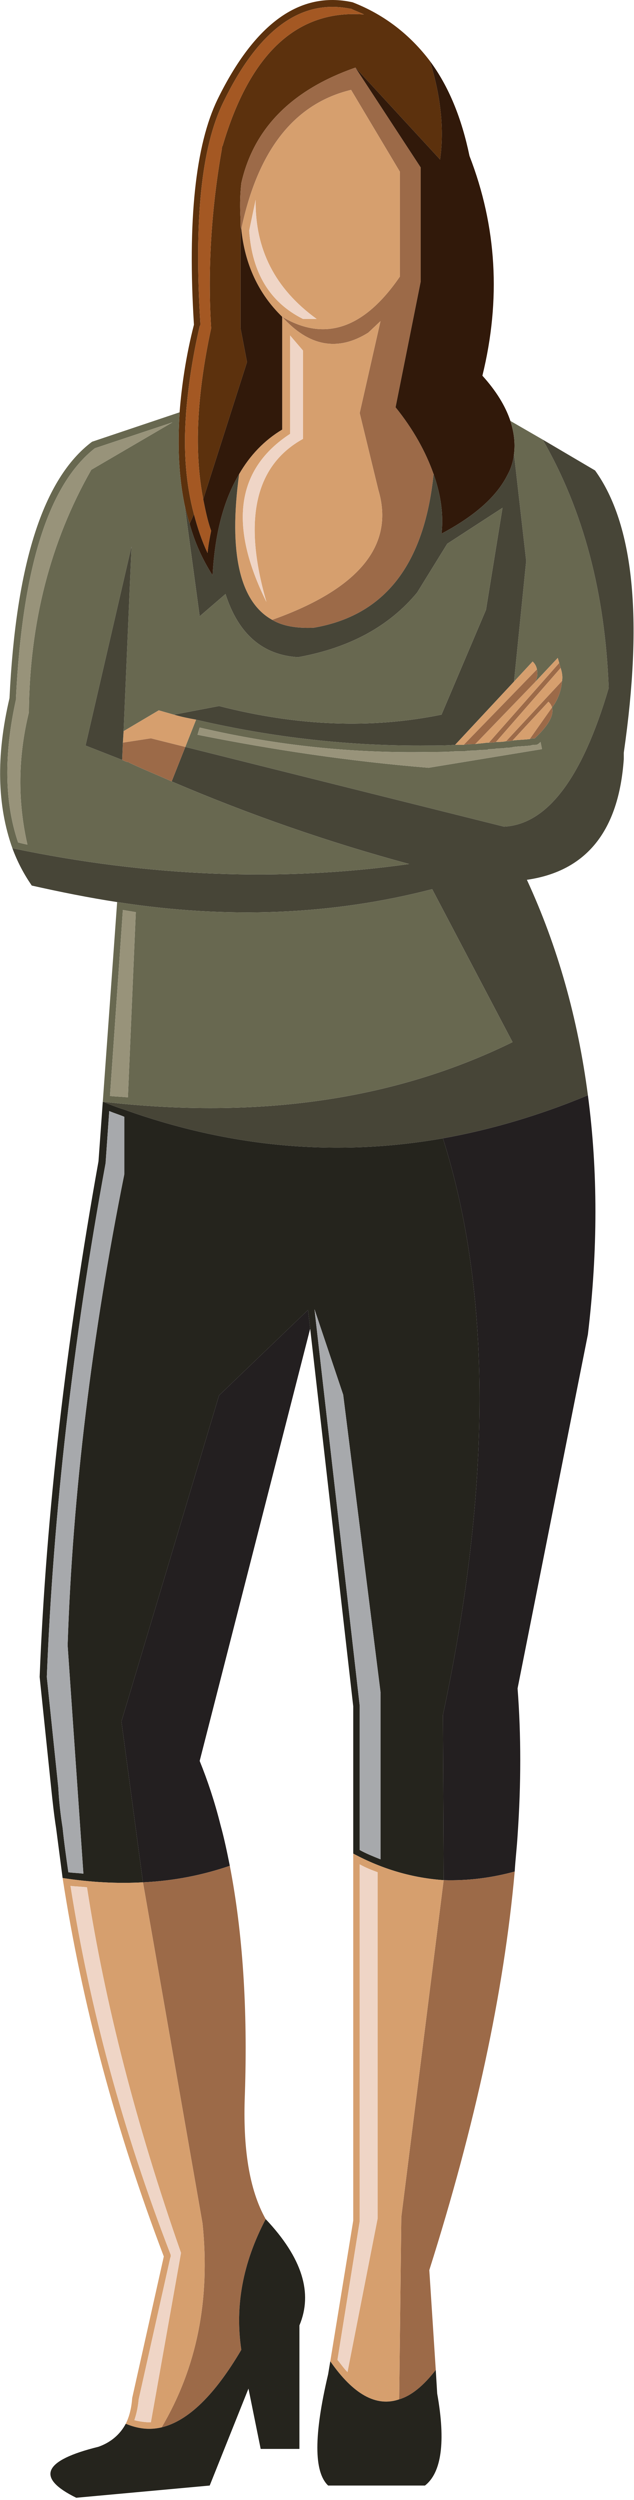 <?xml version="1.0" encoding="UTF-8" standalone="no"?>
<!DOCTYPE svg PUBLIC "-//W3C//DTD SVG 1.1//EN" "http://www.w3.org/Graphics/SVG/1.1/DTD/svg11.dtd">
<svg width="100%" height="100%" viewBox="0 0 184 725" version="1.1" xmlns="http://www.w3.org/2000/svg" xmlns:xlink="http://www.w3.org/1999/xlink" xml:space="preserve" xmlns:serif="http://www.serif.com/" style="fill-rule:evenodd;clip-rule:evenodd;stroke-linejoin:round;stroke-miterlimit:1.414;">
    <g transform="matrix(1,0,0,1,-375.663,-10.725)">
        <g transform="matrix(4.167,0,0,4.167,0,0)">
            <path d="M114.604,3.182C114.904,3.331 115.204,3.432 115.504,3.581C110.855,3.231 107.557,6.28 105.658,12.728C105.608,12.777 105.608,12.877 105.608,12.928C104.858,17.176 104.608,21.374 104.858,25.422C103.858,30.07 103.659,34.019 104.308,37.317L107.357,27.772L106.907,25.422L106.907,18.175L106.907,18.125C106.907,18.025 106.907,17.926 106.907,17.875C106.857,17.075 106.857,16.226 106.957,15.326C107.807,11.528 110.456,8.829 114.904,7.279L120.802,13.677C121.102,11.578 120.852,9.279 120.102,6.83C118.703,4.981 116.903,3.581 114.704,2.731C111.056,1.932 107.907,4.181 105.308,9.479C103.758,12.678 103.209,17.926 103.659,25.173C103.109,27.321 102.809,29.371 102.659,31.27L102.659,31.32C102.509,33.669 102.609,35.769 103.009,37.718C103.109,38.167 103.209,38.567 103.359,39.017L103.659,38.367C103.109,36.318 102.909,33.969 103.109,31.37L103.109,31.32C103.259,29.471 103.559,27.422 104.059,25.272C104.108,25.223 104.108,25.173 104.108,25.122C103.659,17.976 104.158,12.827 105.708,9.679C108.157,4.631 111.105,2.481 114.554,3.182L114.604,3.182Z" style="fill:rgb(92,49,13);fill-rule:nonzero;"/>
        </g>
        <g transform="matrix(4.167,0,0,4.167,0,0)">
            <path d="M115.504,3.581C115.204,3.432 114.904,3.331 114.604,3.182L114.554,3.182C111.105,2.481 108.157,4.631 105.708,9.679C104.158,12.827 103.659,17.976 104.108,25.122C104.108,25.173 104.108,25.223 104.059,25.272C103.559,27.422 103.259,29.471 103.109,31.32L103.109,31.37C102.909,33.969 103.109,36.318 103.659,38.367C103.909,39.316 104.208,40.217 104.608,41.066C104.658,40.517 104.758,40.017 104.858,39.517C104.608,38.817 104.458,38.067 104.308,37.317C103.659,34.019 103.858,30.07 104.858,25.422C104.608,21.374 104.858,17.176 105.608,12.928C105.608,12.877 105.608,12.777 105.658,12.728C107.557,6.28 110.855,3.231 115.504,3.581Z" style="fill:rgb(164,88,35);fill-rule:nonzero;"/>
        </g>
        <g transform="matrix(4.167,0,0,4.167,0,0)">
            <path d="M114.604,8.829L118.003,14.526L118.003,21.824C115.504,25.473 112.755,26.372 109.806,24.623C111.655,26.672 113.655,27.071 115.804,25.723L116.653,24.923L115.204,31.32L116.503,36.668C117.653,40.517 115.154,43.565 109.106,45.714C109.856,46.164 110.855,46.314 112.005,46.264C116.953,45.414 119.702,41.866 120.352,35.568C119.802,34.019 118.953,32.47 117.703,30.92L119.452,22.174L119.452,14.227L114.904,7.279C110.456,8.829 107.807,11.528 106.957,15.326C106.857,16.226 106.857,17.075 106.907,17.875L106.907,18.175C106.907,18.275 106.907,18.375 106.957,18.525C108.107,13.027 110.656,9.778 114.604,8.829Z" style="fill:rgb(156,106,72);fill-rule:nonzero;"/>
        </g>
        <g transform="matrix(4.167,0,0,4.167,0,0)">
            <path d="M112.205,24.772L111.255,24.772C108.957,23.623 107.707,21.574 107.507,18.625L107.957,16.476C107.907,19.925 109.306,22.674 112.205,24.772ZM118.003,14.526L114.604,8.829C110.656,9.778 108.107,13.027 106.957,18.525C107.207,20.975 108.157,23.023 109.806,24.623C112.755,26.372 115.504,25.473 118.003,21.824L118.003,14.526Z" style="fill:rgb(214,159,110);fill-rule:nonzero;"/>
        </g>
        <g transform="matrix(4.167,0,0,4.167,0,0)">
            <path d="M111.255,24.772L112.205,24.772C109.306,22.674 107.907,19.925 107.957,16.476L107.507,18.625C107.707,21.574 108.957,23.623 111.255,24.772Z" style="fill:rgb(239,213,198);fill-rule:nonzero;"/>
        </g>
        <g transform="matrix(4.167,0,0,4.167,0,0)">
            <path d="M114.904,7.279L119.452,14.227L119.452,22.174L117.703,30.92C118.953,32.47 119.802,34.019 120.352,35.568C120.852,37.018 121.052,38.367 120.902,39.717C123.251,38.467 124.75,37.118 125.5,35.618C125.75,35.169 125.9,34.669 125.95,34.169C126.05,33.419 125.95,32.67 125.7,31.87C125.35,30.82 124.7,29.771 123.75,28.721C125.05,23.423 124.75,18.325 122.851,13.427C122.301,10.778 121.401,8.579 120.102,6.83C120.852,9.279 121.102,11.578 120.802,13.677L114.904,7.279Z" style="fill:rgb(49,25,10);fill-rule:nonzero;"/>
        </g>
        <g transform="matrix(4.167,0,0,4.167,0,0)">
            <path d="M110.356,25.922L111.255,26.972L111.255,33.119C107.907,34.969 107.057,38.767 108.707,44.465C106.058,39.117 106.607,35.219 110.356,32.77L110.356,25.922ZM116.653,24.923L115.804,25.723C113.655,27.071 111.655,26.672 109.806,24.623L109.806,32.47C108.557,33.219 107.557,34.269 106.807,35.568C106.058,41.066 106.857,44.465 109.106,45.714C115.154,43.565 117.653,40.517 116.503,36.668L115.204,31.32L116.653,24.923Z" style="fill:rgb(214,159,110);fill-rule:nonzero;"/>
        </g>
        <g transform="matrix(4.167,0,0,4.167,0,0)">
            <path d="M111.255,26.972L110.356,25.922L110.356,32.77C106.607,35.219 106.058,39.117 108.707,44.465C107.057,38.767 107.907,34.969 111.255,33.119L111.255,26.972Z" style="fill:rgb(239,213,198);fill-rule:nonzero;"/>
        </g>
        <g transform="matrix(4.167,0,0,4.167,0,0)">
            <path d="M103.909,53.711L104.059,53.211C109.406,54.461 114.704,55.011 120.002,54.91C120.652,54.91 121.251,54.91 121.901,54.86L122.501,54.86C122.751,54.811 123.001,54.811 123.251,54.811C123.551,54.761 123.851,54.761 124.101,54.761C124.15,54.711 124.2,54.711 124.25,54.711C124.4,54.711 124.6,54.711 124.75,54.66C125,54.66 125.2,54.66 125.45,54.61C125.6,54.61 125.75,54.61 125.9,54.561C126.3,54.511 126.699,54.511 127.099,54.461C127.249,54.411 127.349,54.411 127.499,54.411C127.549,54.411 127.649,54.36 127.749,54.261L127.799,54.211L127.899,54.711L120.002,56.01C114.504,55.561 109.156,54.761 103.909,53.711ZM127.949,33.169L125.7,31.87C125.95,32.67 126.05,33.419 125.95,34.169L126.799,41.616L125.95,50.013L127.249,48.613C127.399,48.763 127.499,48.913 127.549,49.163C127.599,49.413 127.599,49.663 127.449,50.013L128.998,48.363L129.099,48.713L129.198,49.063C129.298,49.362 129.348,49.663 129.298,49.963C129.248,50.513 129.099,51.063 128.748,51.612C128.699,51.662 128.647,51.762 128.599,51.812C128.748,52.361 128.349,53.062 127.399,53.961C127.299,53.961 127.199,53.961 127.049,54.011C126.649,54.061 126.25,54.061 125.85,54.111C125.7,54.161 125.55,54.161 125.4,54.161C125.15,54.211 124.95,54.211 124.7,54.211C124.55,54.261 124.35,54.261 124.2,54.261C124.15,54.261 124.101,54.261 124.05,54.261C123.8,54.311 123.5,54.311 123.25,54.36C123.001,54.36 122.701,54.36 122.451,54.411C122.251,54.411 122.051,54.411 121.851,54.411C121.202,54.461 120.602,54.461 119.952,54.461C114.554,54.511 109.156,53.911 103.809,52.661L103.059,54.561L125.25,60.108C128.248,59.959 130.698,56.76 132.547,50.462C132.297,43.865 130.798,38.117 127.949,33.169Z" style="fill:rgb(104,104,80);fill-rule:nonzero;"/>
        </g>
        <g transform="matrix(4.167,0,0,4.167,0,0)">
            <path d="M104.059,53.211L103.909,53.711C109.156,54.761 114.504,55.561 120.002,56.01L127.899,54.711L127.799,54.211L127.749,54.261C127.649,54.36 127.549,54.411 127.499,54.411C127.349,54.411 127.249,54.411 127.099,54.461C126.699,54.511 126.299,54.511 125.899,54.561C125.75,54.61 125.6,54.61 125.45,54.61C125.2,54.66 125,54.66 124.75,54.66C124.6,54.711 124.4,54.711 124.25,54.711C124.2,54.711 124.15,54.711 124.101,54.761C123.851,54.761 123.551,54.761 123.25,54.811C123.001,54.811 122.751,54.811 122.501,54.86L122.451,54.86C122.301,54.86 122.101,54.86 121.901,54.86C121.251,54.91 120.652,54.91 120.002,54.91C114.704,55.011 109.406,54.461 104.059,53.211Z" style="fill:rgb(152,147,122);fill-rule:nonzero;"/>
        </g>
        <g transform="matrix(4.167,0,0,4.167,0,0)">
            <path d="M120.902,39.717C121.052,38.367 120.852,37.018 120.352,35.568C119.702,41.866 116.953,45.414 112.005,46.264C110.855,46.314 109.856,46.164 109.106,45.714C106.857,44.465 106.058,41.066 106.807,35.568C105.708,37.418 105.108,39.767 104.958,42.615C104.258,41.516 103.708,40.316 103.359,39.017C103.209,38.567 103.109,38.167 103.009,37.718L104.059,45.464L105.858,43.915C106.757,46.714 108.457,48.163 110.906,48.314C114.504,47.663 117.253,46.164 119.202,43.815L121.302,40.416L125.15,37.917L124,45.015L120.902,52.312C116.003,53.312 110.855,53.111 105.408,51.712L102.259,52.312C102.759,52.462 103.259,52.562 103.809,52.661C109.156,53.911 114.554,54.511 119.952,54.461C120.602,54.461 121.202,54.461 121.851,54.411L125.95,50.013L126.799,41.616L125.95,34.169C125.9,34.669 125.75,35.168 125.5,35.618C124.75,37.117 123.251,38.467 120.902,39.717Z" style="fill:rgb(71,69,55);fill-rule:nonzero;"/>
        </g>
        <g transform="matrix(4.167,0,0,4.167,0,0)">
            <path d="M131.598,35.318L127.949,33.169C130.798,38.117 132.297,43.865 132.547,50.462C130.698,56.76 128.248,59.959 125.25,60.108L103.059,54.561L102.109,56.96C107.607,59.309 113.105,61.208 118.652,62.707C109.806,63.957 100.56,63.607 91.013,61.607C91.363,62.558 91.813,63.407 92.363,64.207C94.362,64.656 96.361,65.057 98.31,65.356C106.008,66.556 113.305,66.256 120.252,64.457L125.85,75.103C117.703,79.101 108.207,80.5 97.311,79.251C97.811,79.451 98.31,79.65 98.81,79.801C106.208,82.449 113.604,83.1 121.001,81.8C124.35,81.2 127.749,80.2 131.098,78.801C130.397,73.453 128.998,68.455 126.849,63.807C130.998,63.207 133.247,60.408 133.597,55.41C133.597,55.261 133.597,55.11 133.597,54.961C134.946,45.614 134.296,39.067 131.598,35.318Z" style="fill:rgb(71,69,55);fill-rule:nonzero;"/>
        </g>
        <g transform="matrix(4.167,0,0,4.167,0,0)">
            <path d="M109.806,24.623C108.157,23.023 107.207,20.975 106.957,18.525C106.907,18.375 106.907,18.275 106.907,18.175L106.907,25.422L107.357,27.772L104.308,37.317C104.458,38.067 104.608,38.817 104.858,39.517C104.758,40.017 104.658,40.517 104.608,41.066C104.208,40.217 103.909,39.316 103.659,38.367L103.359,39.017C103.708,40.316 104.258,41.516 104.958,42.615C105.108,39.767 105.708,37.418 106.807,35.568C107.557,34.269 108.557,33.22 109.806,32.47L109.806,24.623Z" style="fill:rgb(49,25,10);fill-rule:nonzero;"/>
        </g>
        <g transform="matrix(4.167,0,0,4.167,0,0)">
            <path d="M102.159,31.97L96.511,35.269C93.662,40.267 92.212,45.914 92.163,52.162C91.413,55.211 91.363,58.31 92.063,61.358C91.813,61.308 91.613,61.258 91.413,61.208C90.463,58.409 90.414,55.11 91.263,51.262C91.263,51.212 91.263,51.212 91.263,51.162C91.713,42.115 93.512,36.318 96.761,33.769L102.159,31.97ZM102.659,31.32L102.659,31.27L96.561,33.319C93.162,35.868 91.263,41.815 90.813,51.162C89.864,55.21 89.963,58.659 91.013,61.607C100.56,63.607 109.806,63.957 118.652,62.707C113.105,61.208 107.607,59.309 102.109,56.96C101.109,56.51 100.11,56.11 99.16,55.66C99.11,55.61 99.06,55.61 99.01,55.61C98.86,55.561 98.76,55.511 98.66,55.46L96.111,54.461L99.31,40.616L98.76,53.461L101.209,52.012C101.56,52.111 101.909,52.212 102.259,52.312L105.408,51.712C110.855,53.111 116.003,53.312 120.902,52.312L124,45.015L125.15,37.917L121.302,40.416L119.202,43.814C117.253,46.164 114.504,47.663 110.906,48.314C108.457,48.163 106.757,46.714 105.858,43.915L104.059,45.464L103.009,37.718C102.609,35.769 102.509,33.669 102.659,31.32Z" style="fill:rgb(104,104,80);fill-rule:nonzero;"/>
        </g>
        <g transform="matrix(4.167,0,0,4.167,0,0)">
            <path d="M96.511,35.269L102.159,31.97L96.761,33.769C93.512,36.318 91.713,42.115 91.263,51.162C91.263,51.212 91.263,51.212 91.263,51.262C90.414,55.11 90.463,58.409 91.413,61.208C91.613,61.258 91.813,61.308 92.063,61.358C91.363,58.31 91.413,55.21 92.163,52.162C92.213,45.914 93.662,40.267 96.511,35.269Z" style="fill:rgb(152,147,122);fill-rule:nonzero;"/>
        </g>
        <g transform="matrix(4.167,0,0,4.167,0,0)">
            <path d="M103.809,52.661C103.259,52.562 102.759,52.462 102.259,52.312C101.909,52.212 101.56,52.111 101.209,52.012L98.76,53.461L98.71,54.261L100.66,53.961L103.059,54.561L103.809,52.661Z" style="fill:rgb(214,159,110);fill-rule:nonzero;"/>
        </g>
        <g transform="matrix(4.167,0,0,4.167,0,0)">
            <path d="M99.01,55.61C99.06,55.61 99.11,55.61 99.16,55.66C100.11,56.11 101.109,56.51 102.109,56.96L103.059,54.561L100.66,53.961L98.71,54.261L98.66,55.46C98.76,55.511 98.86,55.561 99.01,55.61Z" style="fill:rgb(156,106,72);fill-rule:nonzero;"/>
        </g>
        <g transform="matrix(4.167,0,0,4.167,0,0)">
            <path d="M98.66,55.46L98.71,54.261L98.76,53.461L99.31,40.616L96.111,54.461L98.66,55.46Z" style="fill:rgb(71,69,55);fill-rule:nonzero;"/>
        </g>
        <g transform="matrix(4.167,0,0,4.167,0,0)">
            <path d="M112.055,93.695L114.054,99.643L116.653,120.334L116.653,131.979C116.153,131.78 115.654,131.58 115.204,131.33L115.204,121.284L112.055,93.695ZM97.511,83.499L97.511,83.449L97.76,79.9C98.11,80.051 98.46,80.15 98.81,80.301L98.81,84.299C96.561,95.494 95.211,106.44 94.862,117.086L95.961,132.979C95.611,132.929 95.261,132.929 94.912,132.878C94.762,131.83 94.612,130.78 94.512,129.78C94.362,128.831 94.262,127.931 94.212,126.981L93.412,119.285C93.862,107.939 95.211,95.994 97.511,83.499ZM97.311,79.251L97.011,83.399C94.762,95.944 93.362,107.889 92.913,119.285L93.712,126.981C93.812,127.931 93.912,128.88 94.062,129.831C94.212,130.98 94.362,132.129 94.512,133.279C96.461,133.579 98.31,133.678 100.11,133.579L98.61,122.383L105.408,99.692L111.605,93.745L111.755,95.045L114.754,121.334L114.754,131.58C116.803,132.679 118.902,133.279 121.052,133.428L121.001,121.933C124.4,105.94 124.4,92.546 121.001,81.8C113.604,83.1 106.208,82.449 98.81,79.801C98.31,79.65 97.811,79.451 97.311,79.251Z" style="fill:rgb(37,36,29);fill-rule:nonzero;"/>
        </g>
        <g transform="matrix(4.167,0,0,4.167,0,0)">
            <path d="M97.511,83.449L97.511,83.499C95.211,95.994 93.862,107.939 93.412,119.285L94.212,126.981C94.262,127.931 94.362,128.831 94.512,129.78C94.612,130.78 94.762,131.83 94.912,132.878C95.261,132.929 95.611,132.929 95.961,132.979L94.862,117.086C95.211,106.439 96.561,95.494 98.81,84.299L98.81,80.301C98.46,80.15 98.11,80.051 97.76,79.9L97.511,83.449Z" style="fill:rgb(167,169,172);fill-rule:nonzero;"/>
        </g>
        <g transform="matrix(4.167,0,0,4.167,0,0)">
            <path d="M114.054,99.643L112.055,93.695L115.204,121.284L115.204,131.33C115.654,131.58 116.154,131.78 116.653,131.979L116.653,120.334L114.055,99.643L114.054,99.643Z" style="fill:rgb(167,169,172);fill-rule:nonzero;"/>
        </g>
        <g transform="matrix(4.167,0,0,4.167,0,0)">
            <path d="M98.71,65.906C99.01,65.956 99.31,66.006 99.61,66.056L99.06,78.951C98.66,78.901 98.26,78.901 97.811,78.851L98.71,65.906ZM98.31,65.356L97.311,79.251C108.207,80.5 117.703,79.101 125.85,75.103L120.252,64.457C113.305,66.256 106.008,66.556 98.31,65.356Z" style="fill:rgb(104,104,80);fill-rule:nonzero;"/>
        </g>
        <g transform="matrix(4.167,0,0,4.167,0,0)">
            <path d="M99.61,66.056C99.31,66.006 99.01,65.956 98.71,65.906L97.811,78.851C98.26,78.901 98.66,78.901 99.06,78.951L99.61,66.056Z" style="fill:rgb(152,147,122);fill-rule:nonzero;"/>
        </g>
        <g transform="matrix(4.167,0,0,4.167,0,0)">
            <path d="M129.198,49.063L129.099,48.713L124.2,54.261C124.35,54.261 124.55,54.261 124.7,54.211L129.198,49.063Z" style="fill:rgb(156,106,72);fill-rule:nonzero;"/>
        </g>
        <g transform="matrix(4.167,0,0,4.167,0,0)">
            <path d="M129.099,48.713L128.998,48.363L127.449,50.013L123.25,54.36C123.5,54.311 123.8,54.311 124.05,54.261C124.101,54.261 124.15,54.261 124.2,54.261L129.099,48.713Z" style="fill:rgb(214,159,110);fill-rule:nonzero;"/>
        </g>
        <g transform="matrix(4.167,0,0,4.167,0,0)">
            <path d="M127.549,49.163C127.499,48.913 127.399,48.763 127.249,48.613L125.95,50.013L121.851,54.411C122.051,54.411 122.251,54.411 122.451,54.411L127.549,49.163Z" style="fill:rgb(214,159,110);fill-rule:nonzero;"/>
        </g>
        <g transform="matrix(4.167,0,0,4.167,0,0)">
            <path d="M128.349,51.412C128.498,51.562 128.548,51.662 128.599,51.812C128.647,51.762 128.699,51.662 128.748,51.612C129.099,51.063 129.248,50.513 129.298,49.963L125.4,54.161C125.55,54.161 125.7,54.161 125.85,54.111L128.349,51.412Z" style="fill:rgb(156,106,72);fill-rule:nonzero;"/>
        </g>
        <g transform="matrix(4.167,0,0,4.167,0,0)">
            <path d="M128.599,51.812C128.548,51.662 128.498,51.562 128.349,51.412L125.85,54.111C126.25,54.061 126.649,54.061 127.049,54.011L128.599,51.812Z" style="fill:rgb(214,159,110);fill-rule:nonzero;"/>
        </g>
        <g transform="matrix(4.167,0,0,4.167,0,0)">
            <path d="M129.298,49.963C129.348,49.663 129.298,49.362 129.198,49.063L124.7,54.211C124.95,54.211 125.15,54.211 125.4,54.161L129.298,49.963Z" style="fill:rgb(214,159,110);fill-rule:nonzero;"/>
        </g>
        <g transform="matrix(4.167,0,0,4.167,0,0)">
            <path d="M127.449,50.013C127.599,49.663 127.599,49.413 127.549,49.163L122.451,54.411C122.701,54.36 123.001,54.36 123.251,54.36L127.449,50.013Z" style="fill:rgb(156,106,72);fill-rule:nonzero;"/>
        </g>
        <g transform="matrix(4.167,0,0,4.167,0,0)">
            <path d="M127.049,54.011C127.199,53.961 127.299,53.961 127.399,53.961C128.349,53.062 128.748,52.361 128.599,51.812L127.049,54.011Z" style="fill:rgb(156,106,72);fill-rule:nonzero;"/>
        </g>
        <g transform="matrix(4.167,0,0,4.167,0,0)">
            <path d="M131.098,78.801C127.749,80.2 124.35,81.2 121.001,81.8C124.4,92.546 124.4,105.94 121.001,121.933L121.052,133.428C122.701,133.479 124.35,133.279 126,132.829C126.05,131.979 126.149,131.179 126.2,130.33C126.449,126.731 126.449,123.333 126.2,120.085L131.098,95.444C131.797,89.597 131.797,84.049 131.098,78.801Z" style="fill:rgb(35,31,32);fill-rule:nonzero;"/>
        </g>
        <g transform="matrix(4.167,0,0,4.167,0,0)">
            <path d="M111.755,95.045L111.605,93.745L105.408,99.692L98.61,122.383L100.11,133.579C102.259,133.479 104.258,133.079 106.158,132.429C105.958,131.429 105.758,130.48 105.508,129.581C105.108,127.981 104.608,126.481 104.059,125.132L111.755,95.045Z" style="fill:rgb(35,31,32);fill-rule:nonzero;"/>
        </g>
        <g transform="matrix(4.167,0,0,4.167,0,0)">
            <path d="M126,132.829C124.35,133.279 122.701,133.479 121.052,133.428L118.103,156.87L117.953,169.564C118.803,169.314 119.652,168.615 120.502,167.515L120.052,160.568C123.25,150.472 125.25,141.225 126,132.829Z" style="fill:rgb(156,106,72);fill-rule:nonzero;"/>
        </g>
        <g transform="matrix(4.167,0,0,4.167,0,0)">
            <path d="M115.204,132.329C115.654,132.579 116.054,132.729 116.454,132.878L116.454,156.969L114.354,167.665C114.104,167.416 113.904,167.115 113.655,166.815L115.204,157.17L115.204,132.33L115.204,132.329ZM121.052,133.428C118.902,133.279 116.803,132.679 114.754,131.58L114.754,157.12L113.155,166.916C114.754,169.214 116.354,170.114 117.953,169.564L118.103,156.87L121.052,133.428Z" style="fill:rgb(214,159,110);fill-rule:nonzero;"/>
        </g>
        <g transform="matrix(4.167,0,0,4.167,0,0)">
            <path d="M116.454,132.878C116.054,132.729 115.654,132.579 115.204,132.329L115.204,157.17L113.655,166.815C113.904,167.115 114.104,167.416 114.354,167.665L116.454,156.969L116.454,132.878Z" style="fill:rgb(239,213,198);fill-rule:nonzero;"/>
        </g>
        <g transform="matrix(4.167,0,0,4.167,0,0)">
            <path d="M106.158,132.429C104.258,133.079 102.259,133.479 100.11,133.579L104.258,157.319C104.808,162.667 103.858,167.365 101.41,171.513C103.259,171.064 105.108,169.264 106.957,166.116C106.507,163.067 107.057,160.068 108.657,157.019C107.507,154.97 107.057,152.071 107.207,148.323C107.407,142.376 107.057,137.078 106.158,132.429Z" style="fill:rgb(156,106,72);fill-rule:nonzero;"/>
        </g>
        <g transform="matrix(4.167,0,0,4.167,0,0)">
            <path d="M95.062,133.829C95.461,133.878 95.861,133.878 96.211,133.928C97.46,142.025 99.66,150.522 102.759,159.369L100.66,171.164C100.31,171.164 99.91,171.114 99.51,171.013C99.66,170.564 99.76,170.114 99.81,169.564L102.009,159.718C102.059,159.619 102.059,159.518 102.009,159.419C98.71,150.872 96.411,142.376 95.062,133.829ZM100.11,133.579C98.31,133.678 96.461,133.579 94.512,133.279C95.861,142.025 98.21,150.822 101.56,159.619L99.36,169.464C99.31,170.164 99.16,170.764 98.91,171.263C99.76,171.614 100.56,171.713 101.41,171.513C103.858,167.365 104.808,162.667 104.258,157.319L100.11,133.579Z" style="fill:rgb(214,159,110);fill-rule:nonzero;"/>
        </g>
        <g transform="matrix(4.167,0,0,4.167,0,0)">
            <path d="M96.211,133.928C95.861,133.878 95.461,133.878 95.062,133.829C96.411,142.376 98.71,150.872 102.009,159.419C102.059,159.518 102.059,159.619 102.009,159.718L99.81,169.564C99.76,170.114 99.66,170.564 99.51,171.013C99.91,171.114 100.31,171.164 100.66,171.164L102.759,159.369C99.66,150.522 97.46,142.025 96.211,133.928Z" style="fill:rgb(239,213,198);fill-rule:nonzero;"/>
        </g>
        <g transform="matrix(4.167,0,0,4.167,0,0)">
            <path d="M107.457,168.815L108.307,173.013L111.006,173.013L111.006,164.417C111.955,162.168 111.206,159.718 108.657,157.019C107.057,160.068 106.507,163.067 106.958,166.116C105.108,169.264 103.259,171.064 101.41,171.513C100.56,171.713 99.76,171.614 98.91,171.263C98.51,172.013 97.86,172.563 97.011,172.863C93.163,173.812 92.613,175.012 95.461,176.412L104.758,175.562L107.457,168.815Z" style="fill:rgb(37,36,29);fill-rule:nonzero;"/>
        </g>
        <g transform="matrix(4.167,0,0,4.167,0,0)">
            <path d="M120.602,169.165L120.502,167.515C119.652,168.615 118.803,169.314 117.953,169.564C116.354,170.114 114.754,169.214 113.155,166.916L113.005,167.815C112.005,172.063 112.005,174.612 113.005,175.562L119.752,175.562C120.902,174.663 121.202,172.513 120.602,169.165Z" style="fill:rgb(37,36,29);fill-rule:nonzero;"/>
        </g>
    </g>
</svg>
